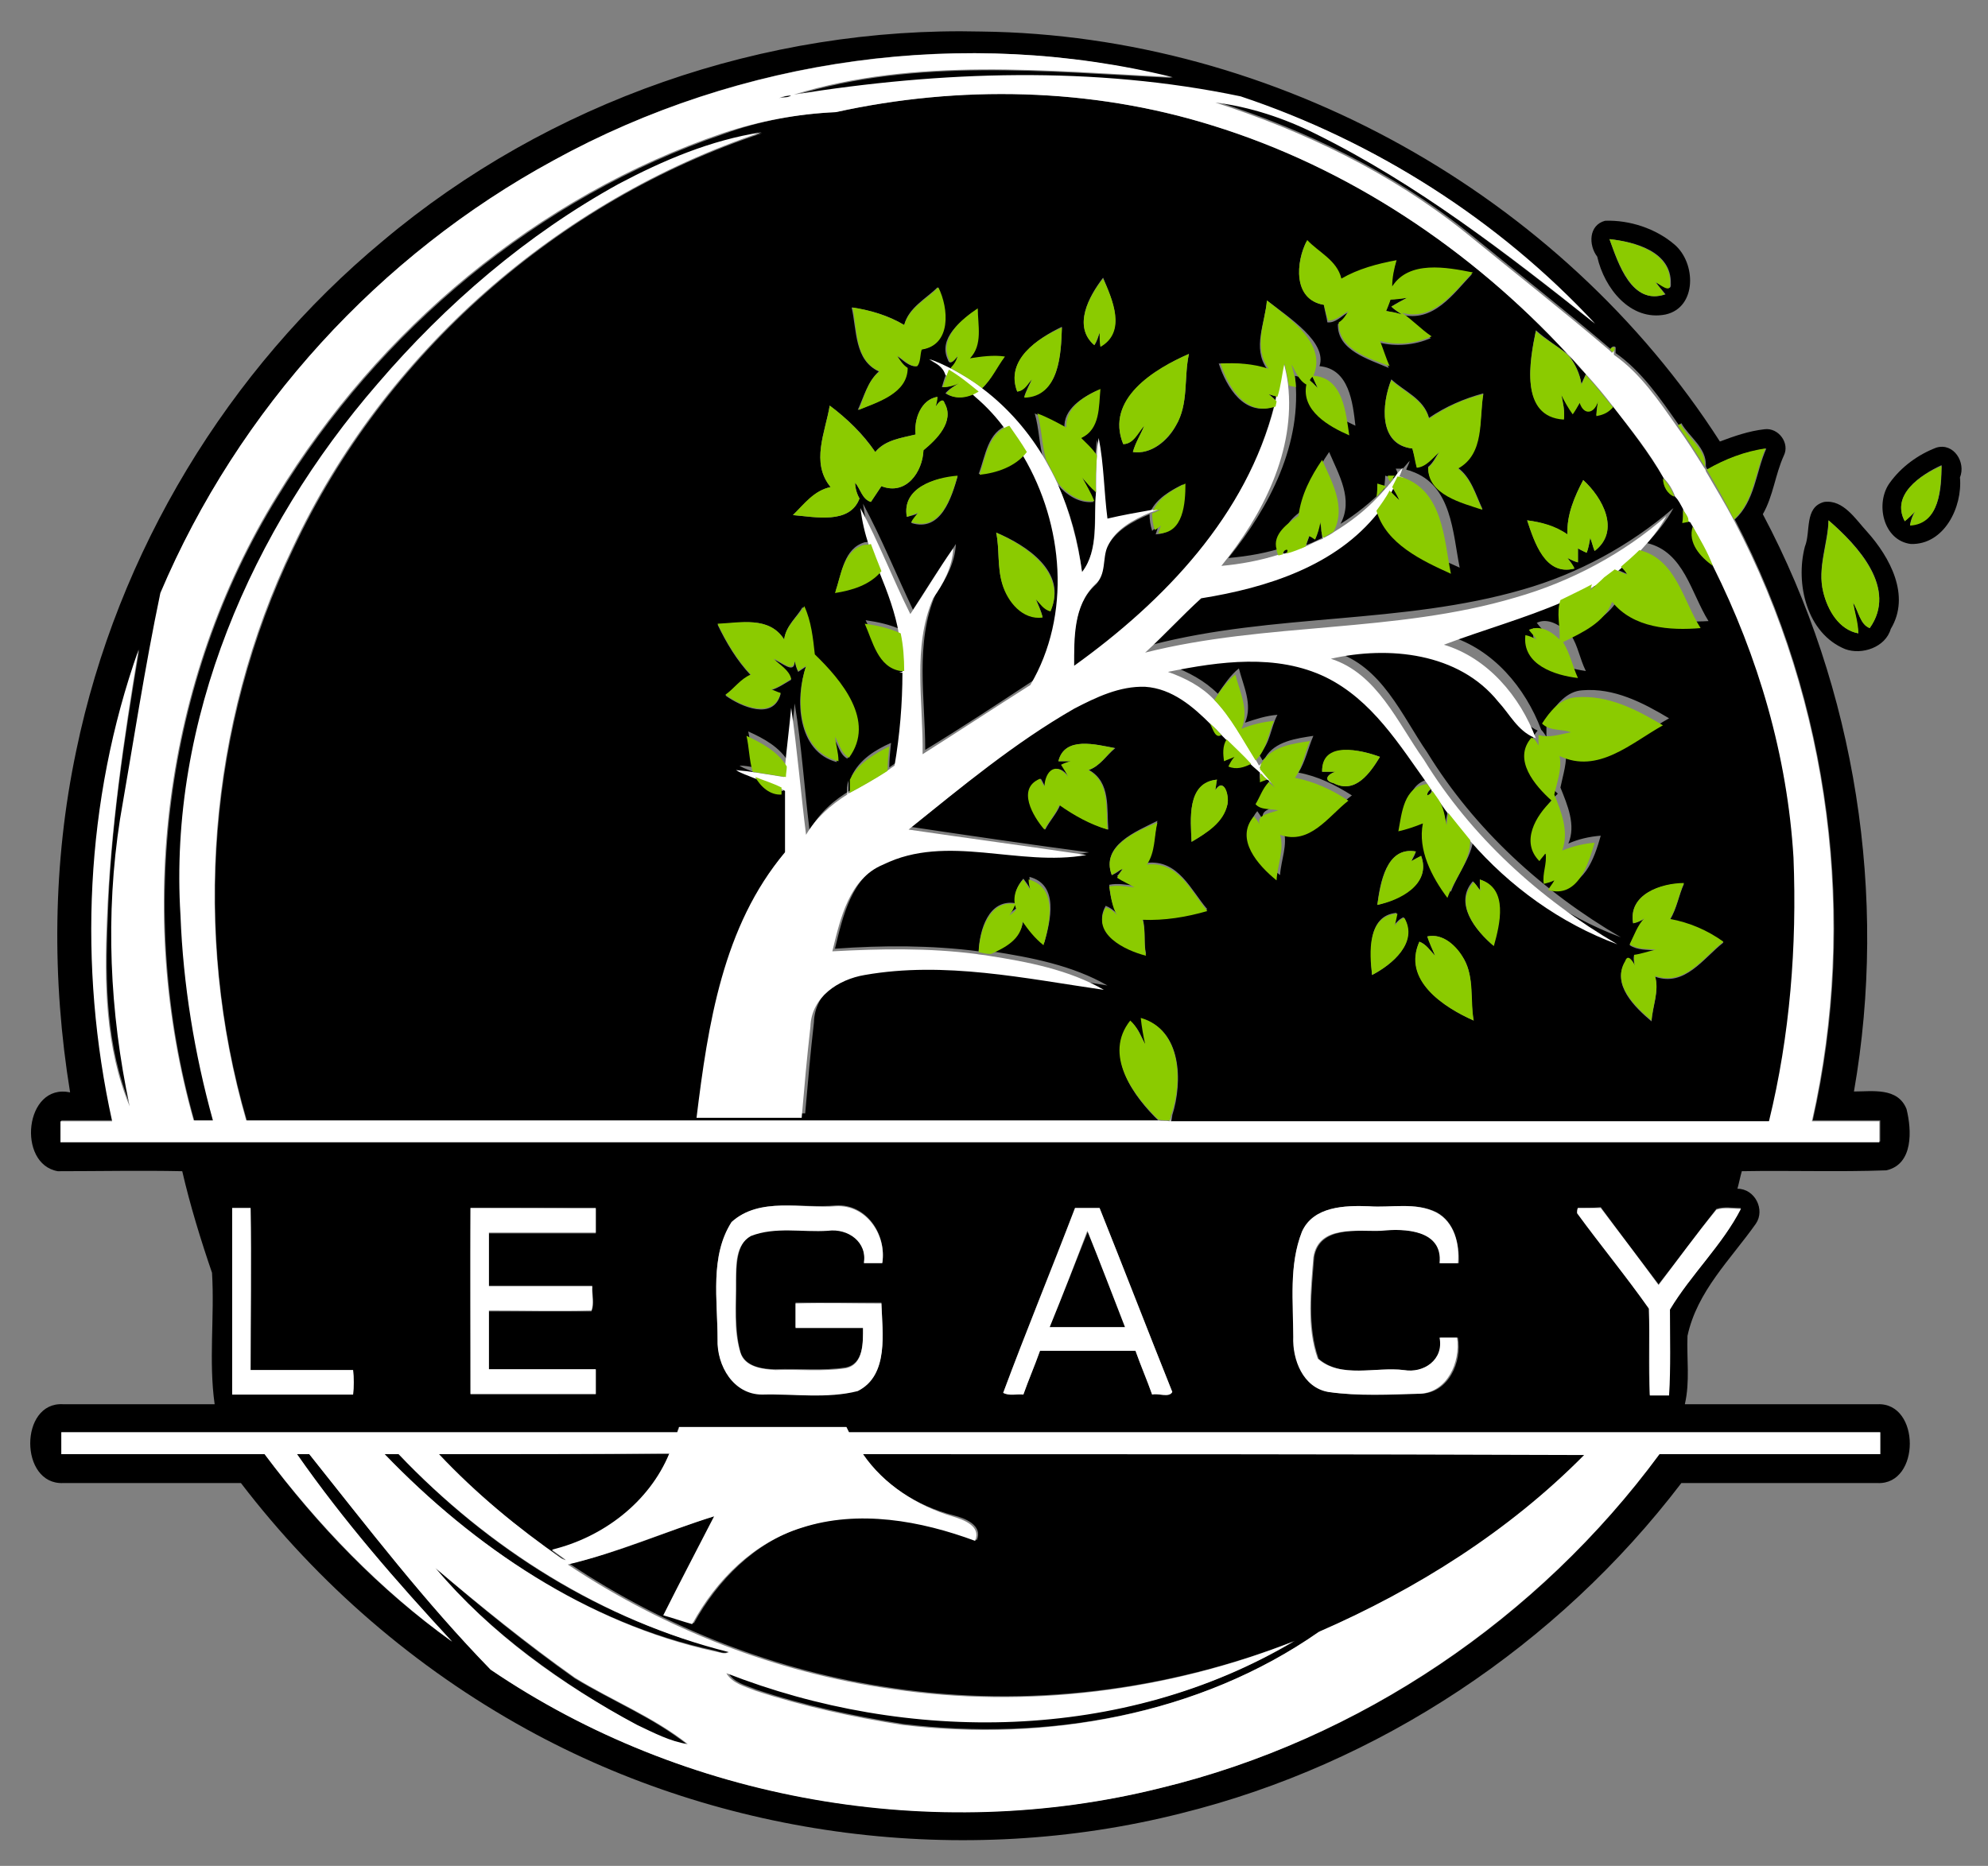 <?xml version="1.0" encoding="utf-8"?>
<!-- Generator: Adobe Illustrator 21.1.0, SVG Export Plug-In . SVG Version: 6.00 Build 0)  -->
<svg version="1.1" id="Layer_1" xmlns="http://www.w3.org/2000/svg" xmlns:xlink="http://www.w3.org/1999/xlink" x="0px" y="0px"
	 viewBox="0 0 226.9 213" style="enable-background:new 0 0 226.9 213;" xml:space="preserve">
<rect x="0" y="0" width="226.9" height="213" fill="#808080" stroke="none"/>
<style type="text/css">
	.st0{fill:#FFFFFF;}
	.st1{fill:#8BCB00;}
</style>
<g>
	<g>
		<g>
			<path d="M43.7,27.5C62.6,11.6,87.3,3,112,3.6c33.6,0.4,66.2,18.6,84.3,46.8c1.6-0.6,3.3-1.2,5.1-1.4c1.6-0.2,2.9,1.6,2.2,3
				c-1,2.2-1.2,4.6-2.4,6.7c10.6,20,14.3,43.6,10.4,65.9c2.1,0,5-0.5,6,2c0.6,2.4,0.8,6.3-2.3,7c-5.5,0.2-11,0-16.5,0.1
				c-0.2,0.7-0.3,1.3-0.5,2c2,0,3.2,2.4,2.1,4c-2.9,4.1-6.7,7.7-7.8,12.8c-0.1,2.6,0.3,5.2-0.3,7.8c7.3,0,14.6,0,22,0
				c4.9-0.2,4.9,9.2,0,9c-7.5,0-15,0-22.4,0c-14.1,18.5-34.5,32.1-57.1,37.7c-24.9,6.3-52.2,2.8-74.7-9.6
				c-12.7-7-23.8-16.6-32.6-28.1c-6.8,0-13.5,0-20.3,0c-5,0.2-5-9.3,0-9c5.8,0,11.5,0,17.3,0c-0.7-4.9,0-10-0.3-15
				c-1.3-3.8-2.5-7.7-3.4-11.6c-4.7-0.1-9.4,0-14.2,0c-4.7-0.8-3.8-10.1,1.4-9c-2.1-12.9-2-26.2,0.7-39C13.4,63,26,42.2,43.7,27.5z
				 M63.2,18.3c-19.9,10.8-36,28.4-44.8,49.3c-1.8,8.5-3,17.2-4.6,25.8c-1.7,10.9-1.2,22,1.1,32.8c-2.8-6.7-2.9-14.1-2.6-21.2
				c0.3-10.4,1.9-20.7,3.6-30.9c-6.1,17.2-6.8,36-3,53.8c-2,0-3.9,0-5.9,0c0,0.8,0,1.6,0,2.4c69.2,0,138.4,0,207.6,0
				c0-0.8,0-1.6,0-2.4c-2.6,0-5.1,0-7.7,0c5.2-23,2-47.7-8.9-68.6c2.3-2.1,2.4-5.4,3.6-8.1c-2.4,0.4-4.7,1.2-6.7,2.4
				c-0.1-0.1-0.2-0.3-0.2-0.4c0.1-2.1-1.9-3.3-2.8-4.9c-0.1,0.1-0.2,0.2-0.3,0.2c-2.1-3-4.2-6.1-7.2-8.2c0-0.2,0-0.3,0-0.5
				c0.1-0.4-0.6-0.3-0.5,0.1c-5.4-4.6-11-9-16.5-13.5c-8.4-6.7-18.2-11.5-28.5-14.8c4,0.5,7.9,1.7,11.5,3.6
				C161.8,21.1,172,29,182.1,37c-11-11.9-25.1-20.8-40.4-25.9c-16.8-3.5-34.2-2.9-51-0.2c13.9-4.3,28.8-2.7,43.2-2
				C110.2,2.9,84.4,6.6,63.2,18.3z M83.5,139.5c-2.5,3.9-1.6,8.9-1.6,13.3c-0.1,3,1.8,6.2,5.1,6.3c3.6,0,7.3,0.5,10.9-0.4
				c3.6-1.8,2.8-6.7,2.7-10c-3.3,0-6.5,0-9.8,0c0,0.9,0,1.9,0,2.8c2.6,0.1,5.1,0,7.7,0c0,1.7,0.1,4.2-2,4.6c-2.6,0.4-5.3,0.1-8,0.2
				c-1.5,0-3.5-0.3-4-2c-0.7-2.6-0.4-5.4-0.5-8.1c0.1-1.8,0-4.1,1.7-5.2c2.8-1.1,5.9-0.5,8.8-0.6c2.3-0.4,4.5,1.3,4.1,3.7
				c0.7,0,1.4,0,2.1,0c0.5-3.2-1.8-6.7-5.3-6.5C91.5,138,86.7,136.6,83.5,139.5z M148.6,140.6c-1.5,3.8-1,8-0.9,12
				c0,2.6,1.1,5.8,4,6.3c3.5,0.5,7,0.2,10.5,0.2c3.1-0.1,4.7-3.6,4.2-6.4c-0.7,0-1.4,0-2,0c0.5,2.5-1.8,4.1-4.1,3.7
				c-3.2-0.4-7.2,1-9.8-1.3c-1.3-3.7-0.8-7.8-0.5-11.6c0.6-3.6,5-2.9,7.7-3c2.7-0.3,7.1-0.1,6.7,3.7c0.7,0,1.4,0,2.1,0
				c0.1-2.2-0.5-4.7-2.5-5.8c-2.4-1.2-5.1-0.5-7.7-0.7C153.5,137.6,149.9,137.7,148.6,140.6z M26.5,137.9c0,7.1,0,14.2,0,21.3
				c4.6,0,9.2,0,13.8,0c0.1-0.9,0.1-1.9,0-2.8c-3.9,0-7.8,0-11.7,0c0-6.2,0.1-12.3,0-18.5C27.9,137.9,27.2,137.9,26.5,137.9z
				 M53.7,137.9c-0.1,7.1,0,14.2,0,21.3c4.8,0,9.6,0,14.3,0c0-0.9,0-1.9,0-2.8c-4.1,0-8.1,0-12.2,0c0-2.2,0-4.5,0-6.7
				c3.9,0,7.8,0,11.7,0c0.4-0.8,0.1-1.9,0.1-2.8c-3.9-0.1-7.9,0-11.8,0c0-2,0-4.1,0-6.1c4.1,0,8.1,0,12.2,0c0-0.9,0-1.9,0-2.8
				C63.3,137.9,58.5,137.9,53.7,137.9z M122.7,137.9c-2.7,7-5.6,14.1-8.2,21.1c0.6,0.3,1.5,0.1,2.3,0.2c0.6-1.7,1.3-3.3,1.9-5
				c3.6,0,7.3,0,10.9,0c0.6,1.7,1.3,3.3,1.9,5c0.7-0.2,2,0.4,2.3-0.3c-2.8-7-5.5-14-8.3-21C124.6,137.9,123.7,137.9,122.7,137.9z
				 M180.1,137.9c0,0.1-0.1,0.4-0.1,0.5c2.7,3.6,5.5,7.2,8.2,10.9c0.1,3.3-0.1,6.6,0.1,9.9c0.7,0,1.5,0,2.2,0c0.1-3.3,0-6.5,0.1-9.8
				c2.4-4,6.1-7.4,8.1-11.5c-0.9,0-1.9-0.2-2.8,0.1c-2.2,2.8-4.4,5.8-6.6,8.6c-2.2-2.9-4.4-5.8-6.6-8.8
				C181.8,137.9,180.9,137.9,180.1,137.9z M77.5,162.9c-0.1,0.2-0.2,0.4-0.2,0.6c-23.4,0-46.9,0-70.3,0c0,0.8,0,1.6,0,2.5
				c7.7,0,15.4,0,23.2,0c6,8.1,13.1,15.5,21.4,21.4c-6.3-6.8-12.4-13.8-17.7-21.4c0.5,0,1,0,1.4,0c6.7,8.4,13.2,16.9,20.7,24.6
				c22.1,15,50.6,19.9,76.5,13.5c22.7-5.5,43.1-19.3,56.9-38.1c8.4,0,16.8,0,25.2,0c0-0.8,0-1.6,0-2.5c-39.2,0-78.5,0-117.7,0
				c-0.1-0.2-0.2-0.4-0.3-0.6C90.3,162.9,83.9,162.9,77.5,162.9z"/>
		</g>
		<g>
			<path d="M95.4,12.8c14.1-3.1,29.1-2.8,42.9,1.5c15.6,4.8,29.6,14.2,40.6,26.1c-1.2-0.9-2.5-1.7-3.6-2.7
				c-0.7,3.4-1.9,9.8,3.2,10.1c0.1-0.9-0.1-1.8-0.3-2.8c0.4,0.7,0.8,1.5,1.3,2.2c0.3-0.4,0.6-0.9,0.8-1.3c0.5,1.5,1.7,1.2,2.1-0.2
				c-0.1,0.6-0.1,1.1-0.2,1.7c0.6-0.2,1.2-0.4,1.7-0.8l0.2-0.2c2,2.6,4.1,5.3,5.8,8.2c0,0.9,0.5,1.7,1.3,2.1
				c0.4,0.4,0.7,0.9,0.9,1.4c0,0.5,0,1,0,1.5c0.1,0,0.4-0.1,0.6-0.1c0.1,0,0.2,0.1,0.3,0.1c0.1,0.2,0.2,0.3,0.3,0.5
				c-0.6,1.9,0.9,3.5,2.3,4.5c5.2,10.3,8.4,21.7,9.2,33.3c0.4,10.1-0.4,20.2-2.8,30.1c-22.8,0-45.5,0-68.3,0c0-0.2,0.1-0.5,0.1-0.7
				c1.2-3.8,1.1-9.7-3.5-11c0.1,1,0.3,2.1,0.5,3.1c-0.5-0.9-0.8-2-1.7-2.7c-3.1,3.9,0.3,8.5,3.2,11.3c-34.7,0-69.4,0-104.1,0
				c-6.3-21.5-4.4-45.2,5.3-65.4c10.4-22.2,30.2-39.7,53.5-47.4c-5.7,0.9-11.2,3.2-16.3,5.9c-10.5,5.8-19.7,13.7-27.5,22.8
				c-14.4,16.7-23.9,38.4-22.5,60.7c0.3,7.9,1.6,15.8,3.7,23.4c-0.7,0-1.4,0-2.2,0c-6.7-23.7-3.5-50.3,9.5-71.3
				c11.6-19,29.7-34.2,50.9-41.4C86.7,13.8,91,13,95.4,12.8z M151.1,34.8c0.1,0.7,0.3,1.3,0.4,2c0.9,0.1,1.6-0.7,2.3-1.1
				c-0.2,0.5-0.6,1-1.1,1.3c-0.1,3,3.5,4,5.8,5c-0.4-0.9-0.7-1.9-1.1-2.9c1.9,0.5,4.1,0.3,5.9-0.5c-1.2-0.8-2.1-2-3.4-2.7
				c3.7,1,6-2.4,8.1-4.6c-3-0.6-7.2-1.5-9.2,1.6c0-1,0.2-2,0.5-3c-2.2,0.3-4.3,1-6.3,2.1c-0.5-2.1-2.6-3-3.9-4.4
				C147.9,29.9,147.6,34.2,151.1,34.8z M124.9,39.4c0.3-0.4,0.5-1,0.6-1.5c0,0.5,0.1,1.1,0.1,1.6c3-1.7,1.3-5.4,0.3-7.8
				C124.3,33.8,122.4,37.2,124.9,39.4z M103.2,37.1c-1.8-1.1-3.9-1.7-6-2c0.6,2.6,0.3,6,3.1,7.3c-1.3,1.2-1.7,2.9-2.4,4.4
				c2.2-0.9,5.6-1.9,5.6-4.8c-0.5-0.4-0.9-0.9-1.2-1.4c0.7,0.4,1.4,1.3,2.3,1.2c0.4-0.5,0.3-1.3,0.5-1.9c3.5-0.6,3.1-4.7,1.9-7.1
				C105.7,34.1,103.7,35.1,103.2,37.1z M144.6,34.3c-0.2,2.6-1.7,5.4,0,7.8c-1.8-0.5-3.6-0.7-5.5-0.6c0.9,2.7,2.9,6.1,6.3,4.9
				c-3.2,12.6-12.6,22.4-22.9,29.8c0.1-3.2-0.1-6.9,2.4-9.3c1.3-1.1,0.7-2.9,1.4-4.3c0.9-2,3-3.1,4.9-3.9c0,0.6,0.1,1.3,0.3,1.9
				c0.2-0.2,0.5-0.4,0.7-0.5c-0.1,0.3-0.2,0.6-0.3,0.9c2.9-0.1,3.1-3.6,3.1-5.7c-1.4,0.7-3,1.6-3.7,3.1c-1.7,0.3-3.4,0.6-5.1,1
				c-0.4-3.1-0.4-6.2-1-9.2c-0.1,0.6-0.1,1.3-0.2,1.9c-0.4-0.8-1.2-1.3-1.8-2c2.1-1.1,2-3.6,2.2-5.6c-1.8,0.8-4.1,2.2-3.9,4.4
				c-1.1-0.6-2.2-1.2-3.4-1.7c0.5,1.7,0.5,3.6,1,5.3c-1.8-3.1-4.2-5.9-7.1-8.1c1.1-1,1.7-2.5,2.6-3.6c-1.3-0.2-2.7,0-4,0.2
				c1.5-1.6,0.9-3.8,0.9-5.7c-1.8,1.3-4.5,3.3-3.3,5.8c0.2,0.7,0.8-0.1,1.1-0.4c-0.1,0.6-0.4,1.1-0.8,1.4c-0.8-0.4-1.6-0.8-2.5-1.1
				c0.7,0.5,1.5,0.8,2.2,1.2c-0.3,0.6-0.5,1.3-0.7,2c0.7,0,1.3-0.2,2-0.5c-0.6,0.4-1.2,0.7-1.6,1.2c1.1,0.7,2.6,0.5,3.7-0.2
				c1.3,1.2,2.4,2.5,3.5,3.8c-2.4,0.8-2.6,3.5-3.4,5.6c2-0.2,4.1-0.9,5.4-2.5c4.6,7.8,5.5,18.2,0.8,26.1c-4.1,2.7-8.2,5.4-12.3,7.9
				c0-5.9-1.2-12.2,1.2-17.8c1.2-1.7,2.2-3.6,2.3-5.7c-1.7,2.5-3.3,5-4.9,7.5c-1.9-4-3.6-8.2-5.7-12.1c0.2,1.5,0.5,2.9,1,4.3
				c-0.3,0-0.5,0.1-0.8,0.1c-2.4,0.7-2.6,3.5-3.3,5.5c1.9-0.3,4.1-0.9,5.3-2.5c0.9,2.3,1.8,4.6,2.2,7c-1.3-0.6-2.7-0.9-4.1-1.1
				c1,2,1.5,5,4.2,5.4c0.1,0,0.3,0.1,0.4,0.1c0,3.6-0.4,7.1-0.9,10.6c-0.3,0.2-0.7,0.5-1,0.7c0-0.9,0.1-1.9,0.2-2.8
				c-1.8,0.8-3.6,1.9-4.5,3.8c-0.1,0.5-0.1,1.1-0.1,1.6c-1.9,1.1-3.6,2.6-4.7,4.6c-0.6-4.8-0.9-9.7-1.7-14.5
				c-0.2,2.2-0.5,4.5-0.7,6.7c-1-1.7-2.8-2.7-4.6-3.5c0.3,1.3,0.3,2.7,0.7,4.1c-0.6-0.1-1.1-0.2-1.7-0.2c0.6,0.4,1.4,0.6,2,0.9
				c0.6,1.1,1.7,2.1,3,2c0-0.3,0-0.6,0-0.8c0.1,0.1,0.4,0.2,0.6,0.3c0,2.3,0,4.6,0,7c-7.1,8.4-8.8,19.8-10.1,30.3c4,0,8,0,12,0
				c0.3-3.5,0.6-6.9,1-10.4c0.1-3.4,3.1-5.4,6.2-5.9c9.1-1.6,18.3,0.3,27.3,1.7c-4-2.3-8.7-3.2-13.2-3.9c1.6-0.7,3.5-1.7,3.6-3.7
				c0.7,1,1.5,1.9,2.4,2.7c0.7-2.5,1.7-6.6-1.7-7.5c0,0.5,0.1,0.9,0.1,1.4c-0.2-0.4-0.5-0.8-0.8-1.2c-0.8,0.9-1.2,2.2-0.8,3.4
				c-0.3,0.2-0.6,0.4-0.8,0.7c0.2-0.4,0.5-0.9,0.7-1.3c-3.1-0.5-4.1,3.1-4.2,5.5c-5.4-0.7-10.9-0.7-16.4-0.3
				c0.9-3.7,1.9-8.3,5.8-9.9c7.3-3.6,15.5,0.4,23.2-1.1c-6.8-0.9-13.6-1.9-20.3-2.9c6.1-4.9,12.1-9.9,18.9-13.8
				c2.5-1.3,5.2-2.6,8.1-2.5c3,0.2,5.4,2.3,7.5,4.3c0.3,0.5,0.5,1.8,1.3,1.3c0.2,0.2,0.3,0.3,0.5,0.5c-0.4,0.7-0.4,1.6-0.3,2.4
				c0.4-0.1,0.8-0.3,1.2-0.5c-0.3,0.3-0.5,0.7-0.7,1.1c0.9,0.4,1.8,0.1,2.6-0.3c0.3,0.3,0.7,0.6,1,0.9c0,0.4,0,0.7,0.1,1.1
				c0.3-0.1,0.5-0.2,0.8-0.3c0,0,0.1,0.1,0.2,0.1c-0.6,0.7-0.9,1.7-1.5,2.5c0.7,0.7,1.8,0.5,2.6,0.7c-1.1,0.4-2.9,0.5-1.9,2.1
				c-0.3-0.5-0.6-1-0.9-1.4c-2.2,2.6,0.6,5.7,2.6,7.3c0.1-1.7,0.9-3.4,0.4-5.2c3.4,1.2,5.5-2.2,7.8-3.9c-1.9-1.2-3.9-2.2-6.1-2.6
				c0.8-1.3,1.1-2.8,1.7-4.2c-1.9,0.3-4.4,0.6-5.5,2.5c-0.1,0.1-0.2,0.2-0.3,0.3c-0.1-0.2-0.3-0.5-0.4-0.7c1.3-1.2,1.3-3,2.1-4.5
				c-1.3,0.1-2.5,0.5-3.7,0.9c0.9-2.1-0.2-4.2-0.7-6.2c-1,0.8-1.7,1.9-2.4,2.9c-1.5-1.5-3.4-2.5-5.3-3.2c5.9-1.2,12.3-2.1,18,0.6
				c5.3,2.5,8.4,7.7,11.7,12.3c-2.7,0.3-2.9,3.3-3.3,5.4c0.9-0.2,1.8-0.6,2.7-1c-0.6,3.1,1,6.1,2.8,8.5c0.8-2.2,2.6-4.2,2.6-6.6
				c4.5,5.2,10.3,9.4,16.8,11.8c-8.9-5.2-16.7-12.3-22.1-21.1c-2.9-4.2-5.2-9.9-10.6-11.5c6.6-1.6,14.5-0.7,19.1,4.9
				c1.4,1.4,2.3,3.3,4.1,4.1c-2.2,2.5,0.4,5.5,2.3,7.2c-1.8,1.7-3.6,4.8-1.4,6.9c0.2-0.3,0.5-0.6,0.7-0.9c0.2,1.2-0.4,2.3-0.2,3.5
				c0.4-0.1,0.8-0.3,1.2-0.4c-0.3,0.3-0.5,0.7-0.7,1.1c3.3,1,4.6-2.9,5.3-5.4c-1.3,0.1-2.6,0.4-3.7,0.9c0.9-2.1-0.1-4.4-0.9-6.4
				c0.3-1.5,0.8-2.9,0.6-4.4c4.4,2.1,8.2-1.5,11.8-3.5c-3-1.8-6.3-3.5-9.9-3.2c-1.8,0.1-3,1.7-3.9,3c0.9,0.9,2.3,0.6,3.5,0.8
				c-1.2,0.2-2.5,0.7-3.7,0.3c0,0.4,0,0.8,0,1.2c-0.2-0.3-0.4-0.6-0.6-0.8c-1.8-4.8-5.5-9.2-10.5-10.7c4.5-1.7,9.2-2.9,13.6-4.9
				c-0.4,1.5,0,3-0.1,4.5c-0.9-0.9-2.3-1.7-3.5-1.1c0.3,0.4,0.6,0.7,0.9,1.1c-0.4-0.2-0.9-0.4-1.3-0.5c-0.4,3.4,3.3,4.5,6,4.9
				c-0.7-1.4-0.9-2.9-1.7-4.1c2.1-1.1,4.6-2.2,5.6-4.6c2.4,2.9,6.6,3.2,10.1,3c-2-3.2-2.8-7.9-7-8.9c1.1-1.2,2.2-2.5,3-4
				c-5,4.3-10.9,7.5-17.2,9.3c-13.8,4-28.4,2.7-42.3,6.3c2.1-2,4.2-4.2,6.4-6.2c7.4-1.2,15.3-3.7,20.2-9.8c1.1,3.8,5.1,5.7,8.5,7.2
				c-0.8-4-0.9-9.4-5.5-11c-0.2-0.1-0.4-0.1-0.6-0.2c0.1-0.3,0.3-0.6,0.4-1c-0.3,0.3-0.5,0.6-0.8,0.9c-0.3,0-0.5,0-0.8,0
				c0.1,0.2,0.2,0.4,0.2,0.6c-0.1,0.2-0.3,0.3-0.4,0.5c-0.3-0.1-0.7-0.2-1-0.3c0,0.5-0.1,1-0.1,1.5c-1.5,1.5-3.2,2.9-5,4
				c1.5-2.8-0.2-5.6-1.3-8.2c-1.3,1.9-2.4,4-2.5,6.3c-1.3,0.8-3,2.1-2.5,3.8c0,0.2,0.1,0.5,0.1,0.7c-2.1,0.7-4.3,1.1-6.6,1.3
				c4.7-5.8,8.5-13.1,7.6-20.8c0.3,0.1,0.6,0.1,0.8,0.2c0-0.9-0.3-1.7-0.5-2.6c0.5,0.8,0.9,1.8,1.7,2.3c-0.7,3,2.6,4.7,4.9,5.8
				c-0.3-2.6-0.7-6.5-4.1-6.8C151.5,39.1,147.2,36.3,144.6,34.3z M116.1,44.7c0.8-0.1,1.2-0.9,1.7-1.5c-0.3,0.7-0.7,1.4-0.9,2.1
				c4.1-0.1,4.2-5,4.3-8C118.5,38.6,114.7,41.1,116.1,44.7z M128.2,50.7c1.1,0,1.7-1.4,2.4-2.1c-0.4,1-1,1.9-1.3,3
				c2.1,0.3,4-1.3,4.9-3c1.5-2.5,0.9-5.5,1.5-8.2C131.8,42.1,126.1,45.6,128.2,50.7z M161.2,51.2c0.2,0.7,0.4,1.4,0.5,2.1
				c1.1-0.1,1.8-1.1,2.6-1.8c-0.4,0.6-0.7,1.3-1.3,1.8c0,3.1,3.8,4,6.2,4.8c-0.8-1.7-1.3-3.6-2.8-4.7c3-1.8,2.4-5.6,2.9-8.5
				c-2.2,0.6-4.3,1.5-6.2,2.8c-0.6-2.2-2.8-3-4.3-4.4C157.7,46.1,157.3,50.8,161.2,51.2z M104.5,49.6c-1.6,0.4-3.5,0.6-4.6,2
				c-1.4-2.1-3.2-3.8-5.2-5.3c-0.5,3-2.2,6.5,0.1,9.3c-1.9,0.4-3,2-4.3,3.2c2.5,0.2,6.5,1.1,7.6-1.9c-0.3-0.5-0.5-1.2-0.5-1.8
				c0.6,0.7,0.8,1.9,1.8,2.2c0.4-0.6,0.8-1.2,1.2-1.8c2.8,1.1,4.7-1.6,4.8-4.1c1.5-1.3,3.6-3.3,2.4-5.4c-0.2-0.7-0.8,0.1-1,0.4
				c0.1-0.4,0.1-0.7,0.2-1.1C105.1,45.6,104.3,47.9,104.5,49.6z M103.5,59c0.4-0.1,0.9-0.2,1.3-0.4c-0.3,0.4-0.5,0.7-0.8,1.1
				c3.4,1.1,4.6-2.9,5.3-5.3C106.7,54.5,102.9,55.7,103.5,59z M178.9,61c-1.4-0.9-3-1.4-4.6-1.6c0.8,2.4,2.1,6.4,5.4,5.5
				c-0.2-0.4-0.5-0.8-0.8-1.2c0.4,0.2,0.8,0.4,1.2,0.5c0-0.5,0-1.1,0-1.6c0.3,0.2,0.6,0.3,1,0.5c0.2-0.5,0.3-1.1,0.4-1.7
				c0.2,0.5,0.3,1,0.5,1.5c3-2.3,0.9-6.1-1.3-8.1C179.7,56.7,178.8,58.8,178.9,61z M113.7,60.8c0.4,1.9,0.1,3.9,0.7,5.8
				c0.6,2,2.4,4.1,4.6,3.8c-0.2-0.7-0.5-1.4-0.8-2.1c0.6,0.5,1,1.2,1.7,1.4C121.9,65.3,117.1,62.2,113.7,60.8z M89.5,73
				c-1.7-2.7-5-1.9-7.6-1.7c1,2.1,2.2,4.1,3.8,5.8c-1.1,0.5-1.9,1.5-2.9,2.3c1.8,1.3,5.5,2.9,6.3-0.2c-0.4-0.1-0.7-0.3-1.1-0.4
				c0.9-0.3,1.6-0.8,2.3-1.2c-0.3-1.1-1.3-1.6-2-2.3c0.8,0.2,2.4,1.8,2.4,0.2c0.1,0.4,0.2,0.8,0.4,1.2c0.3-0.2,0.6-0.4,0.9-0.6
				c-1.3,3.7-1,9.7,3.5,10.9c0-0.9-0.3-1.9-0.4-2.8c0.6,0.8,0.7,1.9,1.6,2.4c3.2-4.2-0.8-8.9-3.9-11.8c-0.2-1.8-0.4-3.8-1.2-5.5
				C91,70.4,89.7,71.4,89.5,73z M120.8,86.9c0.5,0,1,0,1.5,0c-0.4,0.1-0.8,0.3-1.1,0.4c0.3,0.4,0.5,0.9,0.8,1.4
				c-1.3-1.8-2.5-0.7-2.7,1.1c-0.2-0.3-0.3-0.6-0.5-0.9c-2.7,1.1-0.8,4.3,0.5,5.8c0.5-1,1.3-1.8,1.7-2.8c1.7,1.2,3.5,2.2,5.5,2.8
				c-0.2-2.4,0.3-5.4-2.2-6.8c1.3-0.5,2-1.7,3-2.5C125.1,85,121.5,84,120.8,86.9z M150.9,88.1c0.5,0,1,0,1.5,0
				c-0.9,0.3-1.4,1-0.2,1.3c2.5,1.3,4.2-1.2,5.3-3C155.4,85.6,150.9,84.6,150.9,88.1z M136,96.1c1.7-1,3.6-2.3,4.1-4.3
				c0.2-0.9-0.4-3.2-1.4-1.6c0.1-0.4,0.1-0.8,0.2-1.2C135.4,89.4,135.9,93.6,136,96.1z M126.9,99.9c0.5-0.2,0.9-0.5,1.3-0.9
				c-0.2,0.4-0.4,0.7-0.7,1c0.7,0.4,1.4,0.7,2,1.1c-1-0.1-1.9-0.3-2.9-0.1c0.1,1.1,0.3,2.3,0.9,3.3c-0.4-0.4-0.8-0.7-1.3-0.9
				c-1.7,3,2.2,4.9,4.6,5.5c-0.3-1.4,0-2.8-0.4-4.1c2.5,0.1,5-0.3,7.4-1c-1.9-2.2-3.3-5.7-6.9-5.3c0.9-1.4,0.8-3.2,1.2-4.8
				C129.7,94.9,125.6,96.5,126.9,99.9z M157.2,103.3c2.5-0.6,6.2-2.4,5-5.6c-0.4,0.2-0.7,0.4-1.1,0.6c0.2-0.4,0.4-0.7,0.5-1.1
				C158.2,96.6,157.5,100.9,157.2,103.3z M168.9,100.4c0,0.4,0,0.8,0,1.2c-0.2-0.3-0.5-0.7-0.8-1c-2.2,2.5,0.3,5.6,2.3,7.3
				C171.2,105.5,172.1,101.5,168.9,100.4z M186.4,105.4c0.5-0.1,0.9-0.3,1.3-0.5c-0.8,0.9-1.2,2-1.7,3c0.9,0.6,2,0.5,3,0.6
				c-0.8,0.2-1.6,0.4-2.5,0.6c-0.1,0.4,0,0.8,0.1,1.2c-0.2-0.4-0.8-1.4-1.1-0.5c-1.6,2.6,1.1,5.2,3,6.8c0.1-1.7,0.9-3.4,0.4-5.1
				c3.4,1.2,5.5-2.1,7.8-3.9c-1.8-1.3-3.9-2.2-6.1-2.6c0.8-1.3,1-2.8,1.6-4.1C189.6,100.8,185.8,102.1,186.4,105.4z M156.6,111.3
				c2.3-1.2,5.3-3.7,3.6-6.6c-0.5,0.2-0.8,0.6-1.1,0.9c0.1-0.5,0.2-0.9,0.3-1.4C156,104.5,156.4,108.8,156.6,111.3z M162.9,106.9
				c0.3,0.8,0.6,1.5,0.9,2.2c-0.6-0.6-1-1.3-1.8-1.6c-1.9,4.4,2.8,7.5,6.2,9c-0.5-2.3,0.1-4.9-1.1-7
				C166.2,108,164.7,106.5,162.9,106.9z"/>
		</g>
		<path d="M88.9,11.2c0.4-0.1,0.9-0.3,1.4-0.3C90,11.2,89.4,11,88.9,11.2z"/>
		<g>
			<path d="M183.2,25.2c2.8-0.1,5.8,0.9,7.9,2.7c2.5,2.1,2.6,7.2-1,8c-4,0.8-7-3-7.8-6.6C181.3,28,181.3,25.7,183.2,25.2z
				 M183.7,27.3c1,2.8,2.5,7.6,6.4,6.3c-0.4-0.5-0.8-0.9-1.1-1.4c0.5,0.2,1.8,1.3,1.7,0.2C190.8,28.7,186.6,27.6,183.7,27.3z"/>
		</g>
		<path d="M158.7,34.2c0.6-0.1,1.3-0.1,1.9-0.2c-0.6,0.3-1.2,0.6-1.8,1c0.4,0.4,0.8,0.6,1.2,0.9c-0.6-0.2-1.2-0.3-1.8-0.4
			C158.4,35.1,158.5,34.6,158.7,34.2z"/>
		<path d="M104.9,38.5"/>
		<path d="M179.1,40.6c0.6,0.7,1.2,1.4,1.9,2.1c-0.2,0.4-0.3,0.7-0.5,1.1C180.3,42.6,179.8,41.6,179.1,40.6z"/>
		<path d="M149.5,43.4c0.1-0.1,0.2-0.3,0.3-0.4c0.2,0.4,0.4,0.9,0.6,1.3C150.1,44,149.8,43.7,149.5,43.4z"/>
		<path d="M144.8,45c0.3,0.1,0.7,0.2,1,0.3c0,0.2-0.1,0.4-0.1,0.5C145.4,45.5,145.1,45.2,144.8,45z"/>
		<path d="M122.6,49.2"/>
		<path d="M161.2,49.7"/>
		<g>
			<path d="M221,51.1c2-0.6,3.4,1.7,2.7,3.4c0.3,3.4-1.8,7.7-5.6,7.6c-3.2-0.4-4.1-4.7-2.4-7C217,53.3,218.9,51.9,221,51.1z
				 M217.4,59.5c0.4-0.4,0.8-0.7,1.2-1.2c-0.3,0.5-0.5,1-0.6,1.6c3.4-0.1,3.6-4.2,3.6-6.8C219.2,54.2,215.8,56.5,217.4,59.5z"/>
		</g>
		<path d="M101.3,53.8"/>
		<path d="M123.5,54.5c0.5,0.6,1.1,1.1,1.6,1.7c-0.3,3,0.3,6.6-1.6,9.2c-0.4-3.5-1.3-6.9-2.8-10.1c1,1.2,2.5,2.2,4.1,2
			C124.5,56.3,124,55.4,123.5,54.5z"/>
		<path d="M158.9,55.6c0.3,0.5,0.6,1,0.9,1.6c-0.4-0.4-0.8-0.7-1.1-1.1C158.7,55.9,158.8,55.7,158.9,55.6z"/>
		<g>
			<path d="M208.2,57.3c2.2-0.3,3.6,2,4.9,3.4c2.6,2.9,5,7.3,2.7,11.1c-0.6,2.1-3.3,3-5.2,2.3c-4.4-1.8-5.7-7.5-4.6-11.7
				C206.7,60.7,205.9,57.9,208.2,57.3z M208.7,59.4c-0.1,2.7-1.3,5.4-0.6,8.2c0.5,2,1.8,4.3,4,4.7c-0.1-1.2-0.4-2.3-0.6-3.5
				c0.6,0.9,0.8,2.5,1.9,2.9C216.6,67.2,212.1,62.3,208.7,59.4z"/>
		</g>
		<path d="M150.1,61.5c0.3-0.6,0.4-1.3,0.6-2c0,0.3,0.1,0.5,0.1,0.8c0,0.4,0.1,0.7,0.1,1.1c-0.6,0.3-1.2,0.6-1.8,0.8
			c0.1-0.4,0.3-0.8,0.4-1.2C149.7,61.2,149.9,61.3,150.1,61.5z"/>
		<path d="M146.5,63.2c-0.1-0.6,0.9-0.8,0.4-0.1C146.8,63.1,146.6,63.2,146.5,63.2z"/>
		<path d="M184.5,65c0.1-0.1,0.3-0.3,0.5-0.4c0.3,0.3,0.6,0.6,0.9,1C185.4,65.4,185,65.2,184.5,65z"/>
		<path d="M182,66.7c0.5-0.3,0.9-0.6,1.4-0.8c-0.5,0.5-1,1-1.6,1.5C181.8,67.2,181.9,67,182,66.7z"/>
		<path d="M163.3,90.1c0,0,0.1,0.1,0.1,0.2c-0.1,0.3-0.3,0.5-0.6,0.5C162.9,90.6,163,90.3,163.3,90.1z"/>
		<path d="M164.1,91.3c0.4,0.5,0.7,1,1.1,1.5c-0.1,0.5-0.2,0.9-0.2,1.4C164.9,93.2,164.7,92.2,164.1,91.3z"/>
		<path d="M176.6,96.7"/>
		<path d="M119.8,151.5c1.5-3.6,2.9-7.3,4.4-11c1.4,3.7,2.8,7.3,4.3,11C125.5,151.5,122.6,151.5,119.8,151.5z"/>
		<path d="M43.9,166c0.5,0,1.1,0,1.6,0c10.2,10.8,23.3,19.1,37.7,22.5c-0.5,0.4-1.2,0-1.7-0.1C67,185.3,54.1,176.6,43.9,166z"/>
		<path d="M50.1,166c8.8,0,17.5,0,26.3,0c-2.3,5.6-7.6,9.6-13.4,11c0.3,0.3,2.5,1.7,1.1,1C59,174.4,54.3,170.4,50.1,166z"/>
		<path d="M98.5,166c27.5,0,55,0,82.5,0c-8.6,8.7-19.1,15.4-30.3,20.2c-13.7,9.6-31.2,12.6-47.6,10.6c-5.6-0.9-11.3-2.1-16.7-3.9
			c-1.2-0.5-2.7-0.8-3.3-2c20.7,8.1,45.3,7.9,64.7-3.6c-14.5,5.7-30.5,7.7-45.9,5.4c-13.2-1.9-25.8-6.8-36.9-14.2
			c5.5-1.2,11.1-3.7,16.7-5.5c-1.9,3.8-3.9,7.5-5.8,11.3c1.1,0.3,2.2,0.7,3.3,1c2.7-4.9,7-9.3,12.5-11c6.5-2.1,13.5-0.8,19.8,1.5
			c0.7-1.7-1.4-2.5-2.6-2.8C104.6,171.9,100.9,169.5,98.5,166z"/>
		<path d="M47.4,176.1"/>
		<path d="M49.7,179c5.1,4.4,10.4,8.7,15.9,12.6c4.3,2.6,9,4.5,12.9,7.6c-2.1-0.3-4-1.3-5.8-2.2C64.2,192.2,56,186.5,49.7,179z"/>
		<path d="M83.8,188.8"/>
		<path d="M84.1,188.9"/>
	</g>
	<g>
		<g>
			<path class="st0" d="M63.2,18.3c21.3-11.7,47-15.3,70.6-9.5c-14.3-0.7-29.3-2.3-43.2,2c16.8-2.7,34.3-3.3,51,0.2
				c15.3,5.1,29.4,14.1,40.4,25.9c-10-8-20.3-15.9-31.8-21.6c-3.6-1.8-7.5-3.1-11.5-3.6c10.2,3.3,20,8,28.5,14.8
				c5.5,4.5,11.1,8.9,16.5,13.5c0.1,0.1,0.2,0.2,0.3,0.3c0-0.1,0.1-0.3,0.2-0.3c0,0.2,0,0.3,0,0.5c3,2.1,5.1,5.2,7.2,8.2
				c1.1,1.5,2.1,3.1,3.1,4.7c0.1,0.1,0.2,0.3,0.2,0.4c1.1,1.9,2.2,3.7,3.2,5.6c11,20.9,14.1,45.6,8.9,68.6c2.6,0,5.1,0,7.7,0
				c0,0.8,0,1.6,0,2.4c-69.2,0-138.4,0-207.6,0c0-0.8,0-1.6,0-2.4c2,0,3.9,0,5.9,0c-3.9-17.7-3.1-36.6,3-53.8
				c-1.7,10.2-3.2,20.5-3.6,30.9c-0.3,7.1-0.2,14.5,2.6,21.2c-2.3-10.8-2.8-21.9-1.1-32.8c1.5-8.6,2.8-17.2,4.6-25.8
				C27.2,46.7,43.3,29.1,63.2,18.3z M95.4,12.8c-4.4,0.2-8.7,1-12.9,2.4c-21.2,7.2-39.3,22.4-50.9,41.4c-13,21.1-16.2,47.6-9.5,71.3
				c0.7,0,1.4,0,2.2,0c-2.1-7.6-3.4-15.5-3.7-23.4c-1.4-22.3,8.1-44.1,22.5-60.7c7.8-9.1,17-17,27.5-22.8c5.1-2.7,10.5-5,16.3-5.9
				c-23.3,7.8-43.1,25.2-53.5,47.4c-9.7,20.2-11.5,43.9-5.3,65.4c34.7,0,69.4,0,104.1,0c0.4,0.1,0.8,0,1.3,0.1
				c0.1-0.2,0.2-0.5,0.2-0.7c0,0.2-0.1,0.5-0.1,0.7c22.8,0,45.5,0,68.3,0c2.4-9.8,3.2-20,2.8-30.1c-0.7-11.6-4-22.9-9.2-33.3
				c-0.7-1.5-1.5-3-2.3-4.5c-0.1-0.2-0.2-0.3-0.3-0.5c-0.1,0-0.2-0.1-0.3-0.1l0.1,0c0-0.5-0.4-0.9-0.6-1.4c-0.3-0.5-0.5-1-0.9-1.4
				c-0.3-0.8-0.7-1.5-1.3-2.1c-1.6-2.9-3.7-5.5-5.8-8.2l-0.2,0.2c0,0,0.1-0.1,0.2-0.2c-1-1.3-2-2.5-3.1-3.7
				c-0.6-0.7-1.2-1.4-1.9-2.1c0,0-0.1-0.1-0.2-0.2c-11-11.9-25-21.3-40.6-26.1C124.5,10,109.5,9.7,95.4,12.8z M88.9,11.2
				c0.4-0.1,1,0,1.4-0.3C89.8,10.9,89.4,11,88.9,11.2z"/>
		</g>
		<path class="st0" d="M106.1,41c0.9,0.3,1.7,0.7,2.5,1.1c1.3,0.7,2.5,1.4,3.6,2.3c2.9,2.2,5.3,5,7.1,8.1c0.5,0.9,1,1.8,1.4,2.7
			c1.4,3.2,2.3,6.6,2.8,10.1c2-2.6,1.3-6.1,1.6-9.2c0-1.4,0-2.8,0.1-4.2c0-0.6,0.1-1.3,0.2-1.9c0.6,3,0.6,6.1,1,9.2
			c1.7-0.4,3.4-0.7,5.1-1c0.3,0,0.5-0.1,0.8-0.1c-0.3,0.2-0.7,0.3-1,0.4c-1.9,0.8-4,1.9-4.9,3.9c-0.6,1.4-0.1,3.2-1.4,4.3
			c-2.5,2.4-2.4,6.2-2.4,9.3c10.3-7.4,19.7-17.2,22.9-29.8c0-0.2,0.1-0.4,0.1-0.6c0-0.2,0.1-0.4,0.1-0.5c0.3-1.3,0.5-2.5,0.8-3.8
			c0.2,0.8,0.4,1.7,0.5,2.5c0.9,7.7-2.9,15-7.6,20.8c2.2-0.2,4.4-0.6,6.6-1.3c0-0.2-0.1-0.5-0.1-0.7c0.1,0.2,0.2,0.5,0.2,0.7
			c0.1,0,0.3-0.1,0.5-0.1c0.1,0,0.3-0.1,0.4-0.1c0.7-0.3,1.5-0.5,2.2-0.8c0.6-0.3,1.2-0.6,1.8-0.8c0-0.4-0.1-0.7-0.1-1.1
			c0.1,0.3,0.1,0.7,0.2,1c0.4-0.2,0.8-0.4,1.2-0.7c1.8-1.1,3.5-2.4,5-4c0.4-0.4,0.7-0.8,1.1-1.2c0.1-0.2,0.3-0.3,0.4-0.5
			c0.2-0.2,0.3-0.4,0.5-0.7c0.2-0.3,0.5-0.6,0.8-0.9c-0.1,0.3-0.2,0.6-0.4,1c0.2,0,0.4,0.1,0.6,0.2c-0.2,0-0.5-0.1-0.6-0.1
			c-0.2,0.4-0.4,0.8-0.6,1.2c-0.1,0.1-0.2,0.3-0.3,0.5c-0.5,0.8-1,1.5-1.5,2.3c-4.8,6.1-12.7,8.6-20.2,9.8c-2.2,2-4.2,4.2-6.4,6.2
			c13.9-3.5,28.5-2.2,42.3-6.3c6.3-1.8,12.3-5,17.2-9.3c-0.8,1.5-1.9,2.8-3,4c-0.7,0.7-1.4,1.3-2.1,1.9c-0.1,0.1-0.3,0.3-0.5,0.4
			c-0.4,0.3-0.8,0.6-1.2,0.9c-0.5,0.3-0.9,0.6-1.4,0.8c-1.2,0.7-2.4,1.3-3.6,1.8c-4.4,1.9-9.1,3.2-13.6,4.9c5,1.5,8.7,5.9,10.5,10.7
			c0,0-0.1-0.1-0.2-0.1c-1.9-0.8-2.8-2.7-4.1-4.1c-4.5-5.6-12.5-6.4-19.1-4.9c5.3,1.7,7.6,7.3,10.6,11.5
			c5.4,8.8,13.2,15.9,22.1,21.1c-6.5-2.4-12.3-6.6-16.8-11.8c-0.8-1-1.7-2-2.5-3.1c-0.4-0.5-0.7-1-1.1-1.5c-0.2-0.3-0.5-0.7-0.7-1
			c0,0-0.1-0.1-0.1-0.2c-0.1-0.2-0.3-0.4-0.4-0.6c-3.3-4.6-6.4-9.7-11.7-12.3c-5.6-2.7-12.1-1.8-18-0.6c2,0.7,3.9,1.7,5.3,3.2
			c2,2,3.2,4.5,4.7,6.8c0.1,0.2,0.3,0.5,0.4,0.7c0.1-0.1,0.2-0.2,0.3-0.3c-0.1,0.2-0.1,0.3-0.2,0.5c0.5,0.7,1.1,1.4,1.7,2.1
			c-0.2-0.2-0.5-0.4-0.7-0.6c0,0-0.1-0.1-0.2-0.1c-0.2-0.2-0.5-0.5-0.7-0.7c0,0.3,0,0.7,0,1c-0.1-0.4-0.1-0.7-0.1-1.1
			c-0.3-0.3-0.7-0.6-1-0.9c-0.9-0.9-1.8-1.9-2.8-2.8c-0.2-0.2-0.3-0.3-0.5-0.5c-0.4-0.5-0.9-0.9-1.3-1.3c-2-2-4.4-4.1-7.5-4.3
			c-2.9-0.1-5.6,1.2-8.1,2.5c-6.8,3.9-12.8,8.9-18.9,13.8c6.8,1,13.6,1.9,20.3,2.9c-7.7,1.4-15.9-2.5-23.2,1.1
			c-3.9,1.6-4.9,6.2-5.8,9.9c5.5-0.3,11-0.4,16.4,0.3c0.5,0.1,0.9,0.1,1.4,0.2c4.5,0.7,9.2,1.6,13.2,3.9c-9-1.3-18.2-3.3-27.3-1.7
			c-3,0.5-6.1,2.5-6.2,5.9c-0.4,3.5-0.7,6.9-1,10.4c-4,0-8,0-12,0c1.3-10.6,3-21.9,10.1-30.3c0-2.3,0-4.6,0-7
			c-0.1-0.1-0.4-0.2-0.6-0.3c-1-0.4-2-0.8-3-1.2c-0.7-0.3-1.4-0.5-2-0.9c0.6,0.1,1.1,0.1,1.7,0.2c1.3,0.2,2.5,0.4,3.8,0.6
			c0-0.4,0.1-0.8,0.1-1.2c0.2-2.2,0.5-4.5,0.7-6.7c0.7,4.8,1.1,9.7,1.7,14.5c1.1-1.9,2.8-3.4,4.7-4.6c0-0.5,0-1.1,0.1-1.6
			c0,0.5,0,1,0,1.5c1.5-0.8,2.9-1.6,4.3-2.5c0.3-0.2,0.7-0.5,1-0.7c0.6-3.5,0.9-7.1,0.9-10.6c-0.1,0-0.3-0.1-0.4-0.1
			c0.1,0,0.3,0,0.4,0c0-1.4-0.1-2.9-0.4-4.3c-0.4-2.4-1.3-4.8-2.2-7c-0.4-1-0.8-2.1-1.2-3.1c-0.3,0-0.5,0-0.8,0.1
			c0.3-0.1,0.5-0.1,0.8-0.1c-0.5-1.4-0.8-2.8-1-4.3c2.1,3.9,3.7,8.1,5.7,12.1c1.7-2.5,3.2-5.1,4.9-7.5c-0.1,2.1-1.1,4-2.3,5.7
			c-2.4,5.6-1.1,11.9-1.2,17.8c4.1-2.6,8.2-5.3,12.3-7.9c4.7-8,3.8-18.3-0.8-26.1c-0.6-1.1-1.3-2.1-2-3c-1-1.4-2.2-2.7-3.5-3.8
			c-1-1-2.2-1.8-3.4-2.5C107.6,41.8,106.8,41.5,106.1,41z"/>
		<path class="st0" d="M83.5,139.5c3.2-2.9,8-1.5,11.9-1.8c3.5-0.2,5.8,3.3,5.3,6.5c-0.7,0-1.4,0-2.1,0c0.4-2.4-1.8-4-4.1-3.7
			c-2.9,0.2-6-0.5-8.8,0.6c-1.8,1-1.7,3.4-1.7,5.2c0,2.7-0.3,5.5,0.5,8.1c0.5,1.7,2.6,1.9,4,2c2.7-0.1,5.3,0.2,8-0.2
			c2.1-0.4,2-3,2-4.6c-2.6,0-5.1,0-7.7,0c0-0.9,0-1.9,0-2.8c3.3-0.1,6.5,0,9.8,0c0.1,3.3,0.9,8.2-2.7,10c-3.5,0.9-7.3,0.3-10.9,0.4
			c-3.3,0-5.2-3.3-5.1-6.3C81.9,148.4,81,143.4,83.5,139.5z"/>
		<path class="st0" d="M148.6,140.6c1.3-2.9,4.9-3,7.6-2.9c2.5,0.2,5.3-0.5,7.7,0.7c2.1,1.1,2.7,3.6,2.5,5.8c-0.7,0-1.4,0-2.1,0
			c0.4-3.8-4-4-6.7-3.7c-2.7,0.1-7.1-0.7-7.7,3c-0.3,3.8-0.8,8,0.5,11.6c2.6,2.3,6.6,0.9,9.8,1.3c2.3,0.4,4.6-1.2,4.1-3.7
			c0.7,0,1.4,0,2,0c0.4,2.8-1.1,6.2-4.2,6.4c-3.5,0.1-7,0.3-10.5-0.2c-2.9-0.5-4.1-3.7-4-6.3C147.6,148.7,147.1,144.4,148.6,140.6z"
			/>
		<path class="st0" d="M26.5,137.9c0.7,0,1.4,0,2.1,0c0.1,6.2,0,12.3,0,18.5c3.9,0,7.8,0,11.7,0c0.1,0.9,0.1,1.9,0,2.8
			c-4.6,0-9.2,0-13.8,0C26.5,152.1,26.5,145,26.5,137.9z"/>
		<path class="st0" d="M53.7,137.9c4.8,0,9.6,0,14.3,0c0,0.9,0,1.9,0,2.8c-4.1,0-8.1,0-12.2,0c0,2,0,4.1,0,6.1c3.9,0,7.9,0,11.8,0
			c-0.1,0.9,0.2,2-0.1,2.8c-3.9,0.1-7.8,0-11.7,0c0,2.2,0,4.5,0,6.7c4.1,0,8.1,0,12.2,0c0,0.9,0,1.9,0,2.8c-4.8,0-9.6,0-14.3,0
			C53.7,152.1,53.7,145,53.7,137.9z"/>
		<g>
			<path class="st0" d="M122.7,137.9c0.9,0,1.9,0,2.8,0c2.8,7,5.5,14,8.3,21c-0.4,0.7-1.6,0.1-2.3,0.3c-0.6-1.7-1.3-3.3-1.9-5
				c-3.6,0-7.3,0-10.9,0c-0.6,1.7-1.3,3.3-1.9,5c-0.7-0.1-1.6,0.2-2.3-0.2C117.1,152,120,145,122.7,137.9z M119.8,151.5
				c2.9,0,5.8,0,8.6,0c-1.4-3.6-2.8-7.3-4.3-11C122.7,144.2,121.3,147.8,119.8,151.5z"/>
		</g>
		<path class="st0" d="M180.1,137.9c0.9,0,1.7,0,2.6,0c2.2,2.9,4.4,5.8,6.6,8.8c2.2-2.9,4.3-5.8,6.6-8.6c0.9-0.3,1.8-0.1,2.8-0.1
			c-2.1,4.1-5.7,7.5-8.1,11.5c0,3.3,0.1,6.5-0.1,9.8c-0.8,0-1.5,0-2.2,0c-0.1-3.3,0-6.6-0.1-9.9c-2.6-3.7-5.5-7.2-8.2-10.9
			C180,138.3,180,138,180.1,137.9z"/>
		<g>
			<path class="st0" d="M77.5,162.9c6.4,0,12.7,0,19.1,0c0.1,0.2,0.2,0.4,0.3,0.6c39.2,0,78.5,0,117.7,0c0,0.8,0,1.6,0,2.5
				c-8.4,0-16.8,0-25.2,0c-13.8,18.7-34.2,32.6-56.9,38.1c-25.9,6.5-54.4,1.5-76.5-13.5c-7.5-7.7-14-16.2-20.7-24.6
				c-0.5,0-1,0-1.4,0c5.3,7.6,11.4,14.6,17.7,21.4c-8.2-5.9-15.3-13.3-21.4-21.4c-7.7,0-15.4,0-23.2,0c0-0.8,0-1.6,0-2.5
				c23.4,0,46.9,0,70.3,0C77.4,163.3,77.5,163.1,77.5,162.9z M43.9,166c10.2,10.6,23.1,19.3,37.6,22.5c0.6,0.1,1.2,0.4,1.7,0.1
				C68.8,185,55.7,176.7,45.5,166C45,166,44.4,166,43.9,166z M50.1,166c4.2,4.5,9,8.4,14,11.9c1.4,0.7-0.8-0.7-1.1-1
				c5.8-1.4,11.1-5.4,13.4-11C67.6,166,58.8,166,50.1,166z M98.5,166c2.4,3.5,6.2,5.9,10.2,7.1c1.3,0.4,3.3,1.1,2.6,2.8
				c-6.2-2.3-13.3-3.6-19.8-1.5c-5.5,1.7-9.8,6-12.5,11c-1.1-0.3-2.2-0.7-3.3-1c1.9-3.8,3.9-7.6,5.8-11.3
				c-5.5,1.7-11.2,4.2-16.7,5.5c11.1,7.4,23.7,12.3,36.9,14.2c15.4,2.3,31.4,0.3,45.9-5.4c-19.4,11.5-44,11.7-64.7,3.6
				c0.7,1.2,2.1,1.5,3.3,2c5.5,1.8,11.1,3,16.7,3.9c16.4,2,34-1.1,47.6-10.6c11.2-4.9,21.7-11.5,30.3-20.2
				C153.5,166,126,166,98.5,166z M47.4,176.1 M49.7,179c6.3,7.5,14.4,13.3,23,17.9c1.9,0.9,3.8,1.9,5.8,2.2c-3.9-3.1-8.7-5-12.9-7.6
				C60.1,187.6,54.9,183.4,49.7,179z M83.8,188.8 M84.1,188.9"/>
		</g>
	</g>
	<g>
		<path class="st1" d="M183.7,27.3c2.8,0.3,7.1,1.5,6.9,5.1c0.1,1.2-1.2,0-1.7-0.2c0.4,0.5,0.8,0.9,1.1,1.4
			C186.3,34.9,184.7,30,183.7,27.3z"/>
		<g>
			<path class="st1" d="M151.1,34.8c-3.6-0.6-3.2-4.9-1.9-7.4c1.3,1.4,3.4,2.3,3.9,4.4c1.9-1.1,4.1-1.7,6.3-2.1c-0.3,1-0.5,2-0.5,3
				c1.9-3,6.2-2.2,9.2-1.6c-2.2,2.3-4.5,5.6-8.1,4.6c1.2,0.8,2.2,1.9,3.4,2.7c-1.8,0.8-4,1.1-5.9,0.5c0.4,1,0.7,2,1.1,2.9
				c-2.3-0.9-5.9-1.9-5.8-5c0.5-0.3,0.8-0.8,1.1-1.3c-0.7,0.4-1.4,1.1-2.3,1.1C151.4,36.1,151.3,35.5,151.1,34.8z M158.7,34.2
				c-0.1,0.4-0.3,0.8-0.5,1.3c0.6,0.1,1.2,0.2,1.8,0.4c-0.4-0.3-0.8-0.5-1.2-0.9c0.6-0.3,1.2-0.7,1.8-1
				C159.9,34.1,159.3,34.2,158.7,34.2z"/>
		</g>
		<path class="st1" d="M124.9,39.4c-2.5-2.1-0.6-5.6,1-7.6c1.1,2.4,2.7,6.1-0.3,7.8c-0.1-0.5-0.1-1.1-0.1-1.6
			C125.3,38.4,125.2,38.9,124.9,39.4z"/>
		<g>
			<path class="st1" d="M103.2,37.1c0.6-2,2.5-2.9,3.9-4.3c1.2,2.4,1.5,6.6-1.9,7.1c-0.2,0.6-0.1,1.4-0.5,1.9
				c-0.9,0.1-1.6-0.8-2.3-1.2c0.3,0.5,0.7,1.1,1.2,1.4c0,2.9-3.4,3.9-5.6,4.8c0.7-1.6,1-3.3,2.4-4.4c-2.9-1.3-2.5-4.7-3.1-7.3
				C99.3,35.4,101.3,36,103.2,37.1z M104.9,38.5"/>
		</g>
		<g>
			<path class="st1" d="M144.6,34.3c2.5,2,6.9,4.9,5.3,8.6c3.4,0.2,3.7,4.2,4.1,6.8c-2.3-1-5.5-2.8-4.9-5.8
				c-0.9-0.5-1.2-1.5-1.7-2.3c0.2,0.8,0.5,1.7,0.5,2.6c-0.3-0.1-0.6-0.1-0.8-0.2c-0.1-0.8-0.3-1.7-0.5-2.5c-0.3,1.3-0.4,2.6-0.8,3.8
				c-0.3-0.1-0.7-0.2-1-0.3c0.3,0.3,0.6,0.5,0.9,0.8c0,0.2-0.1,0.4-0.1,0.6c-3.4,1.2-5.4-2.2-6.3-4.9c1.8-0.1,3.7,0,5.5,0.6
				C143,39.6,144.4,36.8,144.6,34.3z M149.5,43.4c0.3,0.3,0.6,0.6,0.9,0.9c-0.2-0.4-0.4-0.9-0.6-1.3
				C149.7,43.1,149.6,43.2,149.5,43.4z"/>
		</g>
		<path class="st1" d="M108.3,41c-1.1-2.5,1.5-4.6,3.3-5.8c0,1.9,0.6,4.2-0.9,5.7c1.3-0.2,2.7-0.4,4-0.2c-0.9,1.2-1.5,2.6-2.6,3.6
			c-1.2-0.9-2.4-1.6-3.6-2.3c0.4-0.4,0.7-0.9,0.8-1.4C109.1,40.9,108.5,41.8,108.3,41z"/>
		<path class="st1" d="M116.1,44.7c-1.4-3.6,2.3-6.1,5.1-7.3c-0.1,3-0.3,7.9-4.3,8c0.2-0.7,0.6-1.4,0.9-2.1
			C117.3,43.8,117,44.6,116.1,44.7z"/>
		<path class="st1" d="M175.3,37.8c1.1,1,2.5,1.7,3.6,2.7c0,0,0.1,0.1,0.2,0.2c0.7,0.9,1.2,2,1.4,3.2c0.2-0.4,0.3-0.7,0.5-1.1
			c1.1,1.2,2.1,2.5,3.1,3.7c0,0-0.1,0.1-0.2,0.2c-0.5,0.5-1.1,0.7-1.7,0.8c0-0.6,0.1-1.1,0.2-1.7c-0.4,1.4-1.6,1.7-2.1,0.2
			c-0.3,0.5-0.5,0.9-0.8,1.3c-0.5-0.7-0.9-1.4-1.3-2.2c0.2,0.9,0.4,1.8,0.3,2.8C173.4,47.6,174.6,41.2,175.3,37.8z"/>
		<path class="st1" d="M183.8,40c-0.1-0.4,0.6-0.5,0.5-0.1c-0.1,0.1-0.2,0.3-0.2,0.3C184,40.2,183.9,40,183.8,40z"/>
		<path class="st1" d="M128.2,50.7c-2.1-5.2,3.6-8.6,7.5-10.3c-0.6,2.7,0,5.7-1.5,8.2c-1,1.7-2.8,3.3-4.9,3c0.3-1.1,0.9-2,1.3-3
			C129.9,49.4,129.4,50.7,128.2,50.7z"/>
		<path class="st1" d="M108.3,42.2c1.2,0.7,2.3,1.6,3.4,2.5c-1.1,0.7-2.6,1-3.7,0.2c0.4-0.5,1-0.9,1.6-1.2c-0.6,0.3-1.3,0.5-2,0.5
			C107.8,43.6,108,42.9,108.3,42.2z"/>
		<g>
			<path class="st1" d="M161.2,51.2c-3.9-0.5-3.5-5.1-2.4-7.8c1.5,1.4,3.7,2.2,4.3,4.4c1.9-1.3,4-2.3,6.2-2.8
				c-0.5,2.9,0.2,6.8-2.9,8.5c1.6,1.2,2,3.1,2.8,4.7c-2.4-0.8-6.2-1.7-6.2-4.8c0.6-0.5,0.9-1.2,1.3-1.8c-0.8,0.7-1.5,1.7-2.6,1.8
				C161.5,52.7,161.4,51.9,161.2,51.2z M161.2,49.7"/>
		</g>
		<g>
			<path class="st1" d="M121.7,48.8c-0.1-2.3,2.1-3.6,3.9-4.4c-0.2,2,0,4.6-2.2,5.6c0.6,0.6,1.3,1.2,1.8,2c-0.1,1.4-0.2,2.8-0.1,4.2
				c-0.6-0.5-1.1-1.1-1.6-1.7c0.5,0.9,1,1.7,1.4,2.7c-1.6,0.2-3.1-0.8-4.1-2c-0.5-0.9-0.9-1.8-1.4-2.7c-0.5-1.8-0.5-3.6-1-5.3
				C119.5,47.6,120.6,48.2,121.7,48.8z M122.6,49.2"/>
		</g>
		<g>
			<path class="st1" d="M104.5,49.6c-0.2-1.7,0.6-4,2.5-4.3c0,0.4-0.1,0.7-0.2,1.1c0.2-0.3,0.8-1.1,1-0.4c1.2,2.1-0.9,4.2-2.4,5.4
				c-0.1,2.5-2,5.2-4.8,4.1c-0.4,0.6-0.8,1.2-1.2,1.8c-1-0.3-1.2-1.5-1.8-2.2c0,0.6,0.2,1.3,0.5,1.8c-1.1,3-5.1,2.1-7.6,1.9
				c1.3-1.3,2.4-2.8,4.3-3.2c-2.3-2.8-0.6-6.2-0.1-9.3c2,1.5,3.8,3.3,5.2,5.3C101.1,50.2,102.9,50,104.5,49.6z M101.3,53.8"/>
		</g>
		<path class="st1" d="M191.5,48.6c0.1-0.1,0.2-0.2,0.3-0.2c0.9,1.7,2.9,2.8,2.8,4.9C193.6,51.7,192.6,50.1,191.5,48.6z"/>
		<path class="st1" d="M111.8,54.2c0.7-2,1-4.8,3.4-5.6c0.7,1,1.4,2,2,3C115.9,53.3,113.7,54,111.8,54.2z"/>
		<path class="st1" d="M194.8,53.6c2.1-1.2,4.4-2.1,6.7-2.4c-1.2,2.7-1.3,6-3.6,8.1C197,57.4,195.9,55.5,194.8,53.6z"/>
		<path class="st1" d="M150.9,52.5c1.1,2.5,2.8,5.4,1.3,8.2c-0.4,0.2-0.8,0.5-1.2,0.7c-0.1-0.3-0.2-0.7-0.2-1c0-0.3-0.1-0.5-0.1-0.8
			c-0.1,0.7-0.3,1.3-0.6,2c-0.2-0.1-0.4-0.3-0.7-0.4c-0.1,0.4-0.3,0.8-0.4,1.2c-0.7,0.3-1.4,0.6-2.2,0.8c0.5-0.7-0.4-0.5-0.4,0.1
			c-0.2,0-0.3,0.1-0.5,0.1c-0.1-0.2-0.2-0.5-0.2-0.7c-0.5-1.7,1.3-3,2.5-3.8C148.5,56.5,149.6,54.4,150.9,52.5z"/>
		<path class="st1" d="M217.4,59.5c-1.6-3,1.8-5.3,4.2-6.3c-0.1,2.6-0.2,6.6-3.6,6.8c0.1-0.6,0.3-1.1,0.6-1.6
			C218.2,58.8,217.8,59.2,217.4,59.5z"/>
		<path class="st1" d="M103.5,59c-0.6-3.3,3.2-4.5,5.8-4.7c-0.7,2.4-1.9,6.4-5.3,5.3c0.2-0.4,0.5-0.7,0.8-1.1
			C104.3,58.7,103.9,58.9,103.5,59z"/>
		<path class="st1" d="M158.4,54.3c0.3,0,0.5,0,0.8,0c-0.2,0.2-0.3,0.4-0.5,0.7C158.5,54.8,158.4,54.6,158.4,54.3z"/>
		<path class="st1" d="M158.9,55.6c0.2-0.4,0.4-0.8,0.6-1.2c0.2,0,0.5,0.1,0.6,0.1c4.6,1.6,4.7,7,5.5,11c-3.3-1.5-7.4-3.4-8.5-7.2
			c0.5-0.7,1.1-1.5,1.5-2.3c0.4,0.4,0.8,0.8,1.1,1.1C159.5,56.6,159.2,56.1,158.9,55.6z"/>
		<path class="st1" d="M189.8,54.6c0.6,0.6,1,1.3,1.3,2.1C190.3,56.4,189.8,55.5,189.8,54.6z"/>
		<path class="st1" d="M178.9,61c-0.1-2.2,0.8-4.3,1.8-6.2c2.2,2,4.3,5.8,1.3,8.1c-0.2-0.5-0.3-1-0.5-1.5c-0.1,0.6-0.2,1.1-0.4,1.7
			c-0.3-0.1-0.6-0.3-1-0.5c0,0.5,0,1,0,1.6c-0.4-0.1-0.8-0.3-1.2-0.5c0.3,0.4,0.6,0.7,0.8,1.2c-3.4,0.9-4.6-3.1-5.4-5.5
			C175.9,59.6,177.5,60,178.9,61z"/>
		<path class="st1" d="M131.6,58.3c0.7-1.5,2.2-2.4,3.7-3.1c0,2.2-0.2,5.7-3.1,5.7c0.1-0.3,0.2-0.6,0.3-0.9
			c-0.2,0.2-0.5,0.4-0.7,0.5c-0.2-0.6-0.3-1.3-0.3-1.9c0.3-0.1,0.7-0.3,1-0.4C132.1,58.2,131.8,58.2,131.6,58.3z"/>
		<path class="st1" d="M157.2,55.2c0.3,0.1,0.7,0.2,1,0.3c-0.3,0.4-0.7,0.8-1.1,1.2C157.2,56.2,157.2,55.7,157.2,55.2z"/>
		<path class="st1" d="M192.1,58.2c0.2,0.4,0.7,0.8,0.6,1.4l-0.1,0c-0.1,0-0.4,0.1-0.6,0.1C192.1,59.2,192.1,58.7,192.1,58.2z"/>
		<path class="st1" d="M208.7,59.4c3.3,2.9,7.9,7.8,4.7,12.3c-1.1-0.4-1.3-2-1.9-2.9c0.2,1.1,0.6,2.3,0.6,3.5
			c-2.2-0.4-3.5-2.6-4-4.7C207.4,64.8,208.7,62.1,208.7,59.4z"/>
		<path class="st1" d="M193.2,60.1c0.8,1.4,1.7,2.9,2.3,4.5C194.1,63.6,192.6,62,193.2,60.1z"/>
		<path class="st1" d="M113.7,60.8c3.4,1.5,8.1,4.6,6.2,9c-0.8-0.2-1.2-0.9-1.7-1.4c0.3,0.7,0.6,1.3,0.8,2.1c-2.3,0.3-4-1.8-4.6-3.8
			C113.8,64.7,114.1,62.7,113.7,60.8z"/>
		<path class="st1" d="M95.3,67.7c0.7-2,0.9-4.8,3.3-5.5c0.3,0,0.5,0,0.8-0.1c0.4,1.1,0.8,2.1,1.2,3.1
			C99.3,66.8,97.2,67.4,95.3,67.7z"/>
		<path class="st1" d="M185,64.7c0.7-0.6,1.5-1.3,2.1-1.9c4.2,1,5,5.8,7,8.9c-3.5,0.3-7.7,0-10.1-3c-0.9,2.4-3.4,3.5-5.6,4.6
			c0.8,1.3,1.1,2.8,1.7,4.1c-2.6-0.3-6.4-1.5-6-4.9c0.5,0.1,0.9,0.3,1.3,0.5c-0.3-0.4-0.6-0.7-0.9-1.1c1.3-0.6,2.6,0.2,3.5,1.1
			c0.1-1.5-0.4-3,0.1-4.5c1.2-0.6,2.5-1.2,3.6-1.8c-0.1,0.2-0.1,0.5-0.2,0.7c0.5-0.5,1.1-1,1.6-1.5c0.4-0.3,0.8-0.6,1.2-0.9
			c0.4,0.2,0.9,0.4,1.4,0.6C185.6,65.3,185.3,65,185,64.7z"/>
		<path class="st1" d="M89.5,73c0.2-1.6,1.5-2.5,2.3-3.8c0.8,1.7,1,3.7,1.2,5.5c3,2.9,7,7.6,3.9,11.8c-0.9-0.5-1.1-1.6-1.6-2.4
			c0.1,0.9,0.4,1.8,0.4,2.8C91,85.7,90.8,79.7,92,76c-0.3,0.2-0.6,0.4-0.9,0.6c-0.2-0.4-0.3-0.8-0.4-1.2c-0.1,1.6-1.6,0-2.4-0.2
			c0.7,0.7,1.8,1.3,2,2.3c-0.8,0.5-1.5,1-2.3,1.2c0.4,0.1,0.7,0.3,1.1,0.4c-0.8,3.1-4.6,1.5-6.3,0.2c1-0.7,1.7-1.8,2.9-2.3
			c-1.6-1.7-2.8-3.7-3.8-5.8C84.4,71.1,87.8,70.3,89.5,73z"/>
		<path class="st1" d="M98.7,71.2c1.4,0.2,2.8,0.5,4.1,1.1c0.3,1.4,0.4,2.9,0.4,4.3c-0.1,0-0.3,0-0.4,0
			C100.2,76.2,99.6,73.2,98.7,71.2z"/>
		<path class="st1" d="M138.6,79.9c0.7-1.1,1.4-2.1,2.4-2.9c0.5,2,1.6,4.1,0.7,6.2c1.2-0.5,2.5-0.8,3.7-0.9
			c-0.7,1.5-0.8,3.3-2.1,4.5C141.8,84.4,140.5,81.9,138.6,79.9z"/>
		<g>
			<path class="st1" d="M176,82.6c0.9-1.4,2.1-2.9,3.9-3c3.6-0.3,6.9,1.4,9.9,3.2c-3.6,2-7.4,5.6-11.8,3.5c0.3,1.5-0.3,3-0.6,4.4
				c0.8,2,1.7,4.2,0.9,6.4c1.2-0.5,2.5-0.8,3.7-0.9c-0.7,2.4-1.9,6.4-5.3,5.4c0.2-0.4,0.5-0.7,0.7-1.1c-0.4,0.2-0.8,0.3-1.2,0.4
				c-0.2-1.2,0.4-2.3,0.2-3.5c-0.2,0.3-0.5,0.6-0.7,0.9c-2.2-2.2-0.4-5.2,1.4-6.9c-1.9-1.7-4.5-4.7-2.3-7.2c0,0,0.1,0.1,0.2,0.1
				c0.3,0.2,0.4,0.5,0.6,0.8c0-0.4,0-0.8,0-1.2c1.2,0.4,2.5-0.1,3.7-0.3C178.4,83.2,176.9,83.5,176,82.6z M176.6,96.7"/>
		</g>
		<path class="st1" d="M138.1,82.6c0.5,0.4,0.9,0.9,1.3,1.3C138.7,84.4,138.4,83.1,138.1,82.6z"/>
		<path class="st1" d="M85.2,84c1.7,0.8,3.6,1.8,4.6,3.5c0,0.4-0.1,0.8-0.1,1.2c-1.3-0.2-2.5-0.4-3.8-0.6
			C85.5,86.7,85.5,85.3,85.2,84z"/>
		<path class="st1" d="M140,84.4c0.9,0.9,1.9,1.8,2.8,2.8c-0.8,0.4-1.7,0.7-2.6,0.3c0.2-0.4,0.4-0.8,0.7-1.1
			c-0.4,0.2-0.8,0.3-1.2,0.5C139.6,86.1,139.5,85.2,140,84.4z"/>
		<path class="st1" d="M144,87.1c1.1-1.9,3.5-2.2,5.5-2.5c-0.6,1.4-0.8,2.9-1.7,4.2c2.2,0.4,4.3,1.4,6.1,2.6
			c-2.3,1.8-4.4,5.1-7.8,3.9c0.5,1.7-0.3,3.4-0.4,5.2c-2.1-1.7-4.8-4.7-2.6-7.3c0.4,0.4,0.7,0.9,0.9,1.4c-1-1.6,0.8-1.7,1.9-2.1
			c-0.9-0.2-2,0-2.6-0.7c0.5-0.8,0.8-1.8,1.5-2.5c0.2,0.2,0.5,0.4,0.7,0.6c-0.5-0.7-1.1-1.4-1.7-2.1C143.9,87.4,143.9,87.2,144,87.1
			z"/>
		<path class="st1" d="M120.8,86.9c0.7-2.9,4.3-1.9,6.4-1.5c-1,0.9-1.7,2.1-3,2.5c2.5,1.4,2,4.4,2.2,6.8c-2-0.6-3.8-1.6-5.5-2.8
			c-0.4,1-1.2,1.9-1.7,2.8c-1.3-1.5-3.2-4.7-0.5-5.8c0.2,0.3,0.3,0.6,0.5,0.9c0.1-1.9,1.4-2.9,2.7-1.1c-0.2-0.5-0.5-0.9-0.8-1.4
			c0.4-0.2,0.7-0.3,1.1-0.4C121.8,86.9,121.3,86.9,120.8,86.9z"/>
		<path class="st1" d="M97,89c0.9-1.8,2.7-2.9,4.5-3.8c-0.1,0.9-0.2,1.9-0.2,2.8c-1.4,0.9-2.8,1.7-4.3,2.5C97,90,97,89.5,97,89z"/>
		<path class="st1" d="M150.9,88.1c-0.1-3.6,4.4-2.5,6.6-1.7c-1.1,1.8-2.8,4.3-5.3,3c-1.2-0.3-0.7-1,0.2-1.3
			C151.9,88.1,151.4,88.1,150.9,88.1z"/>
		<path class="st1" d="M143.9,88.3c0.2,0.2,0.5,0.5,0.7,0.7c-0.3,0.1-0.5,0.2-0.8,0.3C143.8,89,143.8,88.6,143.9,88.3z"/>
		<path class="st1" d="M86.2,88.7c1,0.4,2,0.7,3,1.2c0,0.3,0,0.6,0,0.8C87.9,90.8,86.8,89.8,86.2,88.7z"/>
		<path class="st1" d="M136,96.1c-0.1-2.5-0.6-6.8,2.9-7.1c-0.1,0.4-0.1,0.8-0.2,1.2c1.1-1.5,1.6,0.7,1.4,1.6
			C139.7,93.9,137.7,95.1,136,96.1z"/>
		<path class="st1" d="M159.6,94.9c0.4-2.1,0.6-5.1,3.3-5.4c0.1,0.2,0.3,0.4,0.4,0.6c-0.3,0.2-0.4,0.4-0.4,0.7
			c0.3-0.1,0.5-0.3,0.6-0.5c0.2,0.3,0.5,0.7,0.7,1c0.6,0.9,0.7,1.9,0.9,2.9c0.1-0.5,0.1-0.9,0.2-1.4c0.8,1,1.6,2,2.5,3.1
			c0,2.5-1.8,4.4-2.6,6.6c-1.8-2.4-3.4-5.5-2.8-8.5C161.4,94.4,160.5,94.7,159.6,94.9z"/>
		<path class="st1" d="M126.9,99.9c-1.3-3.3,2.8-5,5.2-6c-0.4,1.6-0.2,3.3-1.2,4.8c3.6-0.4,5,3,6.9,5.3c-2.4,0.7-4.9,1.1-7.4,1
			c0.4,1.3,0.1,2.8,0.4,4.1c-2.4-0.6-6.3-2.5-4.6-5.5c0.5,0.1,1,0.5,1.3,0.9c-0.6-1-0.7-2.2-0.9-3.3c1-0.2,1.9,0,2.9,0.1
			c-0.7-0.4-1.4-0.7-2-1.1c0.2-0.4,0.4-0.7,0.7-1C127.8,99.3,127.3,99.6,126.9,99.9z"/>
		<path class="st1" d="M157.2,103.3c0.4-2.5,1-6.7,4.4-6.1c-0.2,0.4-0.4,0.7-0.5,1.1c0.3-0.2,0.7-0.4,1.1-0.6
			C163.4,101,159.7,102.8,157.2,103.3z"/>
		<path class="st1" d="M117.4,100.4c3.4,0.9,2.4,5.1,1.7,7.5c-1-0.8-1.7-1.7-2.4-2.7c-0.1,2-2,3-3.6,3.7c-0.5,0-0.9-0.1-1.4-0.2
			c0.1-2.4,1.2-6,4.2-5.5c-0.2,0.5-0.4,0.9-0.7,1.3c0.3-0.2,0.6-0.4,0.8-0.7c-0.5-1.2-0.1-2.5,0.8-3.4c0.3,0.4,0.5,0.8,0.8,1.2
			C117.5,101.3,117.4,100.8,117.4,100.4z"/>
		<path class="st1" d="M168.9,100.4c3.3,1,2.3,5.1,1.6,7.6c-2-1.7-4.6-4.8-2.3-7.3c0.3,0.3,0.5,0.7,0.8,1
			C168.9,101.3,168.9,100.9,168.9,100.4z"/>
		<path class="st1" d="M186.4,105.4c-0.6-3.3,3.2-4.6,5.8-4.6c-0.6,1.3-0.8,2.8-1.6,4.1c2.2,0.4,4.3,1.3,6.1,2.6
			c-2.3,1.8-4.4,5.1-7.8,3.9c0.5,1.7-0.3,3.4-0.4,5.1c-1.9-1.6-4.6-4.2-3-6.8c0.3-0.9,0.9,0.1,1.1,0.5c-0.1-0.4-0.1-0.8-0.1-1.2
			c0.8-0.1,1.6-0.4,2.5-0.6c-1-0.1-2.1,0-3-0.6c0.5-1,0.9-2.2,1.7-3C187.3,105.1,186.9,105.3,186.4,105.4z"/>
		<path class="st1" d="M156.6,111.3c-0.3-2.5-0.6-6.8,2.9-7c-0.1,0.5-0.2,0.9-0.3,1.4c0.3-0.4,0.6-0.8,1.1-0.9
			C161.9,107.6,158.9,110.1,156.6,111.3z"/>
		<path class="st1" d="M162.9,106.9c1.8-0.4,3.4,1.1,4.2,2.6c1.2,2.2,0.7,4.7,1.1,7c-3.4-1.5-8.2-4.6-6.2-9c0.8,0.3,1.2,1,1.8,1.6
			C163.5,108.4,163.1,107.6,162.9,106.9z"/>
		<path class="st1" d="M130.2,116.2c4.6,1.3,4.8,7.2,3.5,11c-0.1,0.2-0.1,0.5-0.2,0.7c-0.4,0-0.9,0-1.3-0.1
			c-2.9-2.8-6.3-7.4-3.2-11.3c0.8,0.7,1.2,1.8,1.7,2.7C130.5,118.3,130.3,117.2,130.2,116.2z"/>
	</g>
</g>
</svg>
